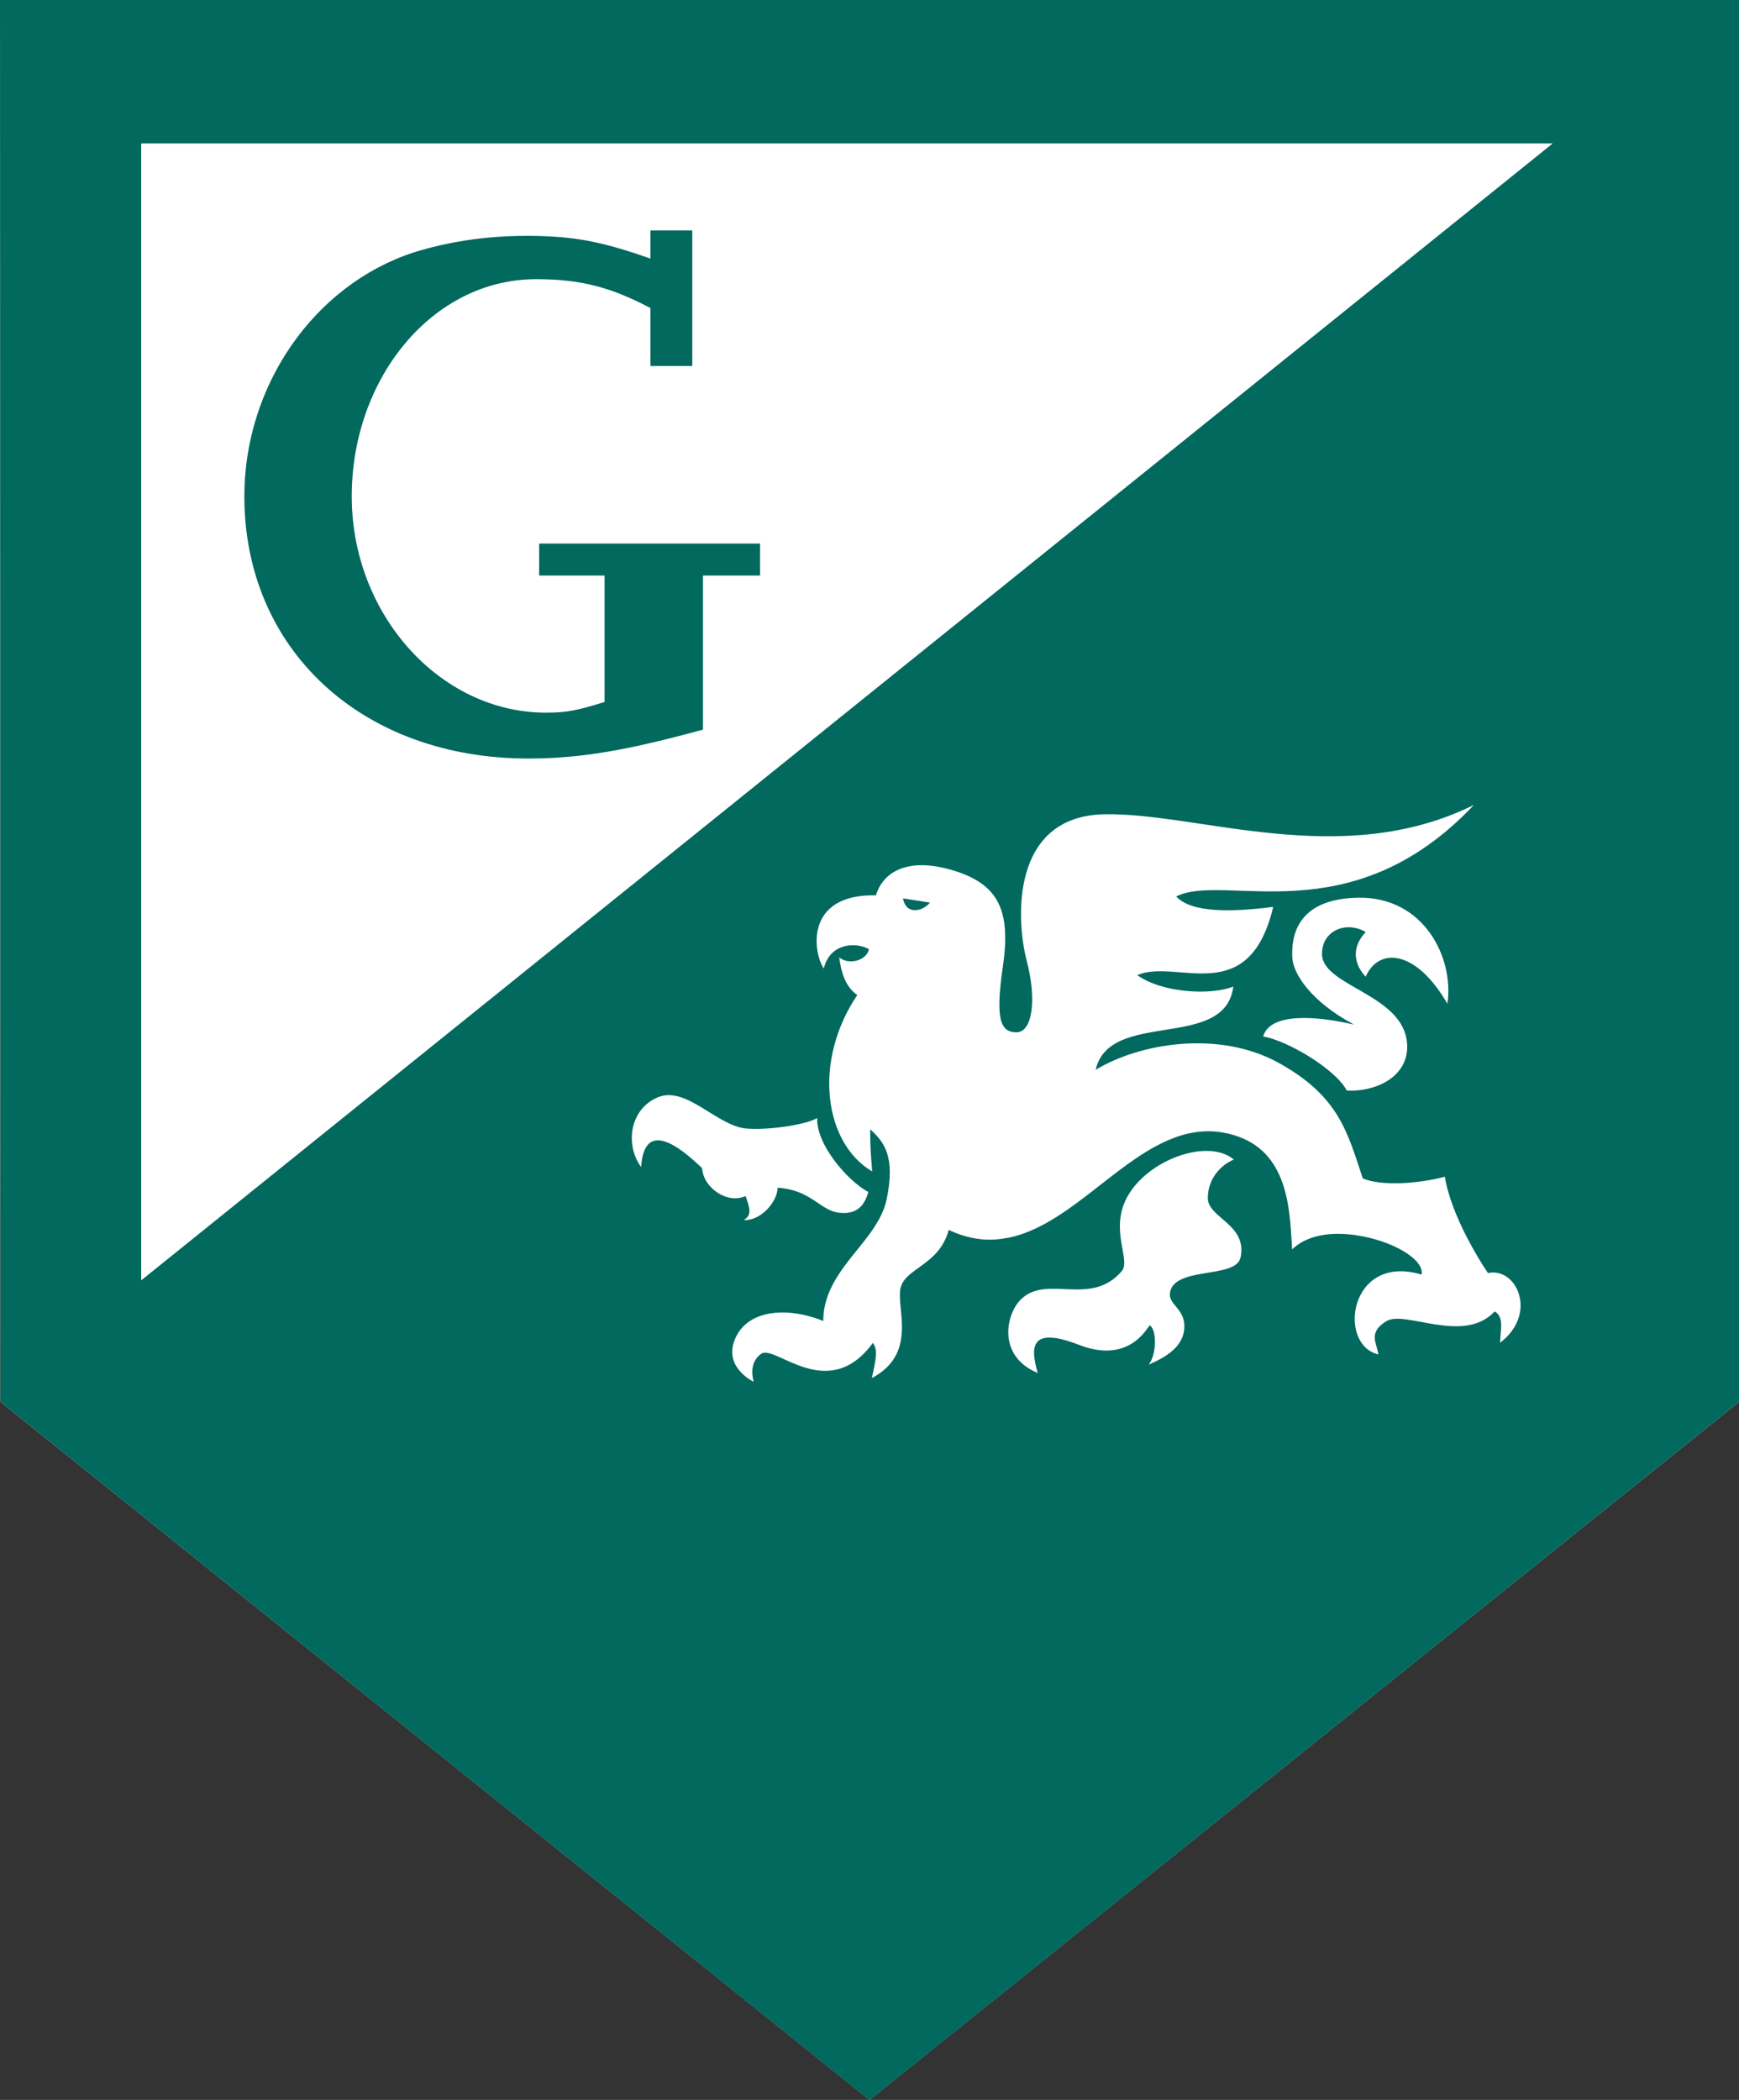 <?xml version="1.0" encoding="UTF-8"?>
<svg id="Layer_2" data-name="Layer 2" xmlns="http://www.w3.org/2000/svg" viewBox="0 0 102.34 123.58">
  <rect x="0" y="0" width="102.34" height="123.58" fill="#333333" stroke="none"/>
  <defs>
    <style>
      .cls-1 {
        fill: #fff;
      }

      .cls-1, .cls-2 {
        stroke-width: 0px;
      }

      .cls-2 {
        fill: #01695e;
      }
    </style>
  </defs>
  <g id="Layer_1-2" data-name="Layer 1">
    <g>
      <polygon class="cls-1" points="0 0 .03 82.5 51.17 123.58 102.34 82.5 102.34 0 0 0"/>
      <path class="cls-2" d="m0,0l.03,82.5,51.14,41.09,51.17-41.09V0S0,0,0,0Zm41.31,68.74c-2.51-2.42-3.46-1.9-3.58-.06-.98-1.34-.65-3.44,1-4.11,1.65-.67,3.44,1.66,5.15,1.84,1.14.12,3.47-.18,4.21-.61-.06,1.53,1.75,3.67,3.01,4.35-.19.67-.57,1.35-1.71,1.22-1.14-.12-1.64-1.35-3.63-1.47,0,.8-.97,1.96-1.99,1.9.51-.3.34-.73.11-1.41-1.08.49-2.5-.49-2.56-1.65m31.68,5.27c-.26,1.27-3.92.49-4.15,2.08-.09.68.85.92.85,1.96,0,1.22-1.14,1.84-2.1,2.26.45-.55.51-2.02.06-2.32-.23.3-1.31,2.26-4.15,1.16-2.84-1.1-2.9.06-2.44,1.65-2.39-.98-1.89-3.47-.97-4.35,1.54-1.47,4.1.49,5.92-1.65.54-.64-.71-2.39.28-4.29,1.19-2.27,4.8-3.55,6.31-2.27-.74.31-1.53,1.1-1.53,2.27s2.33,1.53,1.93,3.49m15.27,5.02c.02-.74.25-1.53-.32-1.84-1.82,1.96-5.27-.1-6.37.57-1.1.67-.57,1.29-.47,1.96-2.45-.57-1.72-5.98,2.54-4.7.15-.8-1.31-1.73-3.05-2.16h0c-1.15-.28-2.42-.35-3.43,0-.44.15-.82.37-1.14.68-.01-.22-.02-.44-.04-.68-.14-2.35-.47-5.54-3.98-6.19-4.74-.87-8.21,5.31-12.71,6.19h-.03c-.66.13-1.35.15-2.06,0-.45-.09-.91-.24-1.39-.47-.04.17-.1.33-.16.47-.69,1.63-2.41,1.86-2.67,2.94-.28,1.19,1.04,3.86-1.69,5.31.28-1.29.34-1.66.06-2.07-2.64,3.61-5.75.07-6.57.64-.82.57-.44,1.65-.44,1.65,0,0-1.82-.84-1.1-2.53.72-1.69,2.99-1.93,5.19-1.05,0-2.05,1.45-3.44,2.56-4.9.54-.71,1-1.44,1.17-2.26.53-2.53-.16-3.39-.97-4.12,0,.98.03,1.4.12,2.48-2.82-1.65-3.52-6.46-.88-10.38-.73-.51-.96-1.41-1.06-2.22.52.46,1.6.22,1.75-.48-.73-.42-2.29-.4-2.66,1.14-.65-.98-1.11-4.4,3.07-4.31.39-1.32,1.8-2.29,4.53-1.47,2.73.82,3.41,2.41,2.94,5.66-.48,3.25-.09,3.87.81,3.87s1.21-1.85.59-4.22c-.62-2.37-.97-8.51,4.59-8.61,5.56-.1,13.94,3.31,21.73-.55-7.28,7.72-14.69,3.94-17.52,5.39.91.98,3.31.92,5.71.61-1.44,6.06-5.71,3-8,4.02,1.53,1.08,4.4,1.18,5.65.67-.48,3.82-7.28,1.31-8.1,4.9,2.54-1.55,7.22-2.37,10.77-.41,3.54,1.96,4.04,4.06,4.95,6.8,1.1.47,3.3.31,4.83-.1.17,1.1.71,2.44,1.32,3.61h0c.42.81.86,1.54,1.22,2.06,1.67-.37,2.97,2.39.7,4.11m-10.47-22.86c.06,1.9,4.84,2.34,5.01,5.28.11,1.92-1.85,2.82-3.55,2.73-.68-1.29-3.56-2.97-4.92-3.18.37-1.37,2.96-1.26,5.35-.7-2.53-1.35-3.61-3-3.64-3.98-.03-.92.03-3.43,3.89-3.49,3.87-.06,5.64,3.55,5.24,6.24-1.88-3.25-4.07-3.3-4.81-1.59-.63-.67-.91-1.65,0-2.63-1.15-.68-2.61-.08-2.57,1.34M8.31,75.35V8.44h83.07L8.31,75.35Z"/>
      <path class="cls-2" d="m53.68,53.55c.62.11,1.05-.43,1.05-.43l-1.59-.25s.08.59.54.67"/>
      <path class="cls-2" d="m41.37,33.87h3.36v-1.88h-13v1.88h3.85v7.44c-1.57.49-2.2.63-3.45.63-6.23,0-11.43-5.78-11.43-12.73s4.75-12.78,10.85-12.78c2.65,0,4.44.49,6.73,1.7v3.41h2.46v-7.98h-2.46v1.66c-2.92-1.03-4.57-1.34-7.31-1.34-2.42,0-4.66.36-6.64.98-5.87,1.93-9.95,7.85-9.95,14.35,0,9.01,6.91,15.43,16.72,15.43,3.09,0,5.87-.5,10.27-1.7v-9.06Z"/>
    </g>
  </g>
</svg>